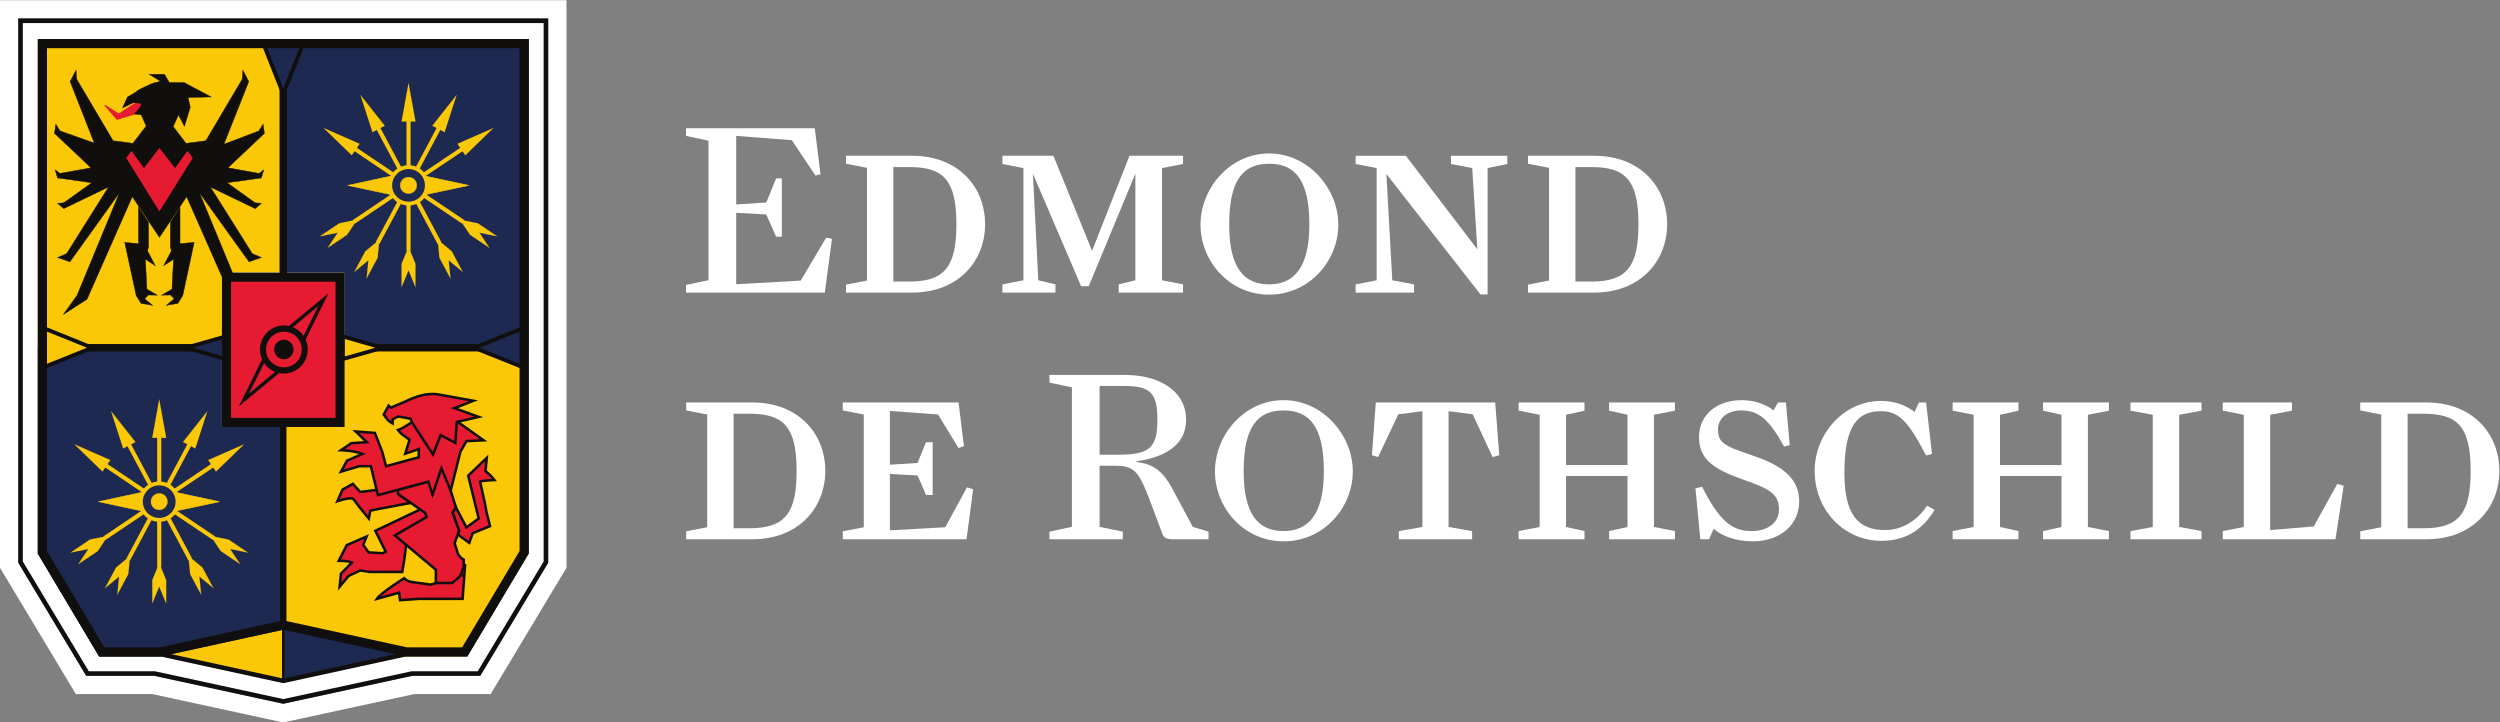 <?xml version="1.0" encoding="UTF-8" standalone="no"?>
<svg
   xmlns:dc="http://purl.org/dc/elements/1.1/"
   xmlns:cc="http://creativecommons.org/ns#"
   xmlns:rdf="http://www.w3.org/1999/02/22-rdf-syntax-ns#"
   xmlns:svg="http://www.w3.org/2000/svg"
   xmlns="http://www.w3.org/2000/svg"
   viewBox="0 0 465.32 134.467"
   height="134.467"
   width="465.32"
   xml:space="preserve"
   id="svg2"
   version="1.1"><rect x="0" y="0" width="465.32" height="134.467" fill="#808080" stroke="none"/><defs
     id="defs6" /><g
     transform="matrix(1.333,0,0,-1.333,0,134.467)"
     id="g10"><g
       transform="scale(0.1)"
       id="g12"><path
         id="path14"
         style="fill:#ffffff;fill-opacity:1;fill-rule:nonzero;stroke:none"
         d="m 1046.5,271.145 c 49.72,0 65.82,21.089 65.82,80.117 0,61.902 -18.25,79.785 -65.82,79.785 h -22.18 V 271.145 Z m -88.367,-4.282 29.347,5.696 v 157.402 l -29.347,5.715 v 11.094 h 92.297 c 65.1,0 101.94,-44.004 101.94,-95.508 0,-51.145 -36.84,-95.5 -101.94,-95.5 h -92.297 v 11.101" /><path
         id="path16"
         style="fill:#ffffff;fill-opacity:1;fill-rule:nonzero;stroke:none"
         d="m 1176.76,266.855 29.34,5.704 v 157.414 l -29.34,5.711 v 11.101 h 161.68 l 7.51,-60.816 -7.51,-2.871 -28.62,46.875 -67.23,5 v -75.118 l 38.62,2.5 11.8,28.973 h 9.3 v -73.699 h -9.3 l -11.8,27.195 -38.62,2.149 v -78.7 l 77.25,4.286 30.41,55.8 8.58,-2.851 -9.3,-69.746 h -172.77 v 11.093" /><path
         id="path18"
         style="fill:#ffffff;fill-opacity:1;fill-rule:nonzero;stroke:none"
         d="m 1535.4,373.828 h 25.01 c 44.36,0 55.71,8.985 55.71,48.672 0,40.371 -11.66,47.371 -49.04,47.371 h -31.68 z m 87.38,-109.734 c -31.68,84.051 -31.35,94.375 -67.03,94.375 h -20.35 v -85.371 l 32.36,-6.672 v -10.672 h -102.4 v 10.672 l 31.36,6.672 v 194.773 l -31.36,6.672 v 10.672 h 105.73 c 46.34,0 85.04,-21.348 85.04,-62.715 0,-35.684 -30.36,-52.344 -69.72,-58.008 v -0.672 c 22.68,-3 36.37,-10.668 51.38,-39.035 l 27.67,-51.687 22.01,-6.672 v -10.672 h -48.67 c -10.02,0 -13.69,2 -16.02,8.34" /><path
         id="path20"
         style="fill:#ffffff;fill-opacity:1;fill-rule:nonzero;stroke:none"
         d="m 1848.51,350.559 c 0,61.863 -19.68,85.125 -56.15,85.125 -36.85,0 -55.83,-23.262 -55.83,-85.125 0,-60.09 20.4,-83.352 55.83,-83.352 34.33,0 56.15,23.262 56.15,83.352 m -152.04,0 c 0,50.437 40.43,99.461 95.89,99.461 54.71,0 96.57,-49.024 96.57,-99.461 0,-50.442 -40.42,-97.649 -96.57,-97.649 -56.18,0 -95.89,47.207 -95.89,97.649" /><path
         id="path22"
         style="fill:#ffffff;fill-opacity:1;fill-rule:nonzero;stroke:none"
         d="m 1953.23,267.207 32.9,5.715 v 161.695 l -33.63,-4.297 -28.26,-59.754 -8.57,2.539 5.36,73.665 h 166.7 l 5.73,-73.665 -9.32,-2.539 -27.89,59.754 -33.63,4.297 V 272.922 l 32.91,-5.715 v -11.445 h -102.3 v 11.445" /><path
         id="path24"
         style="fill:#ffffff;fill-opacity:1;fill-rule:nonzero;stroke:none"
         d="m 2120.49,267.207 29.35,5.715 v 156.687 l -29.35,5.735 v 11.426 h 91.94 v -11.426 l -25.76,-5.735 v -70.125 h 85.85 v 70.125 l -25.74,5.735 v 11.426 h 91.93 v -11.426 l -29.32,-5.735 V 272.922 l 29.32,-5.715 v -11.445 h -91.93 v 11.445 l 25.74,5.715 v 71.187 h -85.85 v -71.187 l 25.76,-5.715 v -11.445 h -91.94 v 11.445" /><path
         id="path26"
         style="fill:#ffffff;fill-opacity:1;fill-rule:nonzero;stroke:none"
         d="m 2392.78,270.422 -6.44,-14.66 h -12.17 l -6.79,71.203 9.31,2.144 c 23.24,-46.16 40.77,-61.902 69.02,-61.902 22.9,0 38.28,12.168 38.28,29.695 0,20.032 -9.3,28.254 -49.01,41.86 -44.36,15.379 -62.58,29.676 -62.58,60.086 0,28.972 22.87,51.172 59.75,51.172 18.95,0 35.02,-6.817 44.32,-14.336 l 6.1,11.086 h 11.08 l 5.37,-59.375 -7.87,-2.153 c -21.11,38.305 -35.78,50.442 -59.75,50.442 -20.36,0 -32.53,-11.797 -32.53,-26.106 0,-17.879 6.06,-22.898 47.21,-36.473 36.49,-12.187 66.17,-29.003 66.17,-64.062 0,-32.168 -25.4,-56.133 -64.74,-56.133 -25.4,0 -44.35,8.211 -54.73,17.512" /><path
         id="path28"
         style="fill:#ffffff;fill-opacity:1;fill-rule:nonzero;stroke:none"
         d="m 2533.83,351.27 c 0,51.503 40.42,97.636 92.3,97.636 23.24,0 37.55,-8.215 47.2,-15.359 l 6.1,13.211 h 10 l 8.23,-71.863 -8.23,-2.153 c -25.05,47.922 -37.91,61.875 -63.3,61.875 -32.56,0 -50.79,-20.73 -50.79,-86.219 0,-58.671 19.31,-79.765 56.85,-79.765 26.12,0 46.15,15.383 58.69,33.996 l 10.38,-5.734 c -15.4,-26.114 -38.63,-43.274 -74.05,-43.274 -53.31,0 -93.38,43.645 -93.38,97.649" /><path
         id="path30"
         style="fill:#ffffff;fill-opacity:1;fill-rule:nonzero;stroke:none"
         d="m 2726.48,267.207 29.32,5.715 v 156.687 l -29.32,5.735 v 11.426 h 91.92 v -11.426 l -25.76,-5.735 v -70.125 h 85.85 v 70.125 l -25.76,5.735 v 11.426 h 91.95 v -11.426 l -29.34,-5.735 V 272.922 l 29.34,-5.715 v -11.445 h -91.95 v 11.445 l 25.76,5.715 v 71.187 h -85.85 v -71.187 l 25.76,-5.715 v -11.445 h -91.92 v 11.445" /><path
         id="path32"
         style="fill:#ffffff;fill-opacity:1;fill-rule:nonzero;stroke:none"
         d="m 2974.83,267.207 31.1,5.715 v 156.687 l -31.1,5.735 v 11.426 h 99.09 v -11.426 l -31.12,-5.735 V 272.922 l 31.12,-5.715 v -11.445 h -99.09 v 11.445" /><path
         id="path34"
         style="fill:#ffffff;fill-opacity:1;fill-rule:nonzero;stroke:none"
         d="m 3103.66,267.207 29.32,5.715 v 156.687 l -29.32,5.735 v 11.426 h 96.58 v -11.426 l -30.41,-5.735 V 268.645 l 60.82,5.015 32.91,59.367 8.92,-2.519 -11.44,-74.746 h -157.38 v 11.445" /><path
         id="path36"
         style="fill:#ffffff;fill-opacity:1;fill-rule:nonzero;stroke:none"
         d="m 3383.97,271.145 c 49.71,0 65.83,21.089 65.83,80.117 0,61.902 -18.24,79.785 -65.83,79.785 h -22.19 V 271.145 Z m -88.35,-4.282 29.34,5.696 v 157.402 l -29.34,5.715 v 11.094 h 92.29 c 65.09,0 101.95,-44.004 101.95,-95.508 0,-51.145 -36.86,-95.5 -101.95,-95.5 h -92.29 v 11.101" /><path
         id="path38"
         style="fill:#ffffff;fill-opacity:1;fill-rule:nonzero;stroke:none"
         d="m 957.906,610.902 31.352,6.657 V 812.328 L 957.906,819 v 10.68 h 179.764 l 8.01,-64.391 -7.02,-1.633 -33,49.352 -77.71,5.992 v -95.715 l 42.02,2.66 13.68,33.684 h 7.99 v -81.363 h -7.99 l -13.68,31.004 -42.02,2.328 v -99.719 l 90.04,5.035 35.7,60.027 7.99,-1.687 -9.99,-75.024 H 957.906 v 10.672" /><path
         id="path40"
         style="fill:#ffffff;fill-opacity:1;fill-rule:nonzero;stroke:none"
         d="m 1269.61,615.602 c 49.72,0 65.82,21.113 65.82,80.113 0,61.922 -18.23,79.781 -65.82,79.781 h -22.18 V 615.602 Z m -88.37,-4.286 29.35,5.715 v 157.403 l -29.35,5.695 v 11.137 h 92.3 c 65.13,0 101.95,-44.032 101.95,-95.551 0,-51.141 -36.82,-95.496 -101.95,-95.496 h -92.3 v 11.097" /><path
         id="path42"
         style="fill:#ffffff;fill-opacity:1;fill-rule:nonzero;stroke:none"
         d="m 1399.7,611.664 29.32,5.734 v 156.665 l -29.32,5.734 v 11.465 h 71.18 l 54,-132.727 52.24,132.727 h 74.77 v -11.465 l -29.34,-5.734 V 617.398 l 29.34,-5.734 v -11.43 h -89.8 v 11.43 l 23.25,5.734 v 148.797 l -65.11,-157.031 h -10.71 l -67.27,157.031 7.53,-148.797 23.96,-5.734 v -11.43 h -74.04 v 11.43" /><path
         id="path44"
         style="fill:#ffffff;fill-opacity:1;fill-rule:nonzero;stroke:none"
         d="m 1828.28,695.023 c 0,61.887 -19.65,85.114 -56.15,85.114 -36.84,0 -55.8,-23.227 -55.8,-85.114 0,-60.105 20.38,-83.347 55.8,-83.347 34.33,0 56.15,23.242 56.15,83.347 m -151.99,0 c 0,50.442 40.4,99.446 95.84,99.446 54.72,0 96.58,-49.004 96.58,-99.446 0,-50.437 -40.43,-97.664 -96.58,-97.664 -56.17,0 -95.84,47.227 -95.84,97.664" /><path
         id="path46"
         style="fill:#ffffff;fill-opacity:1;fill-rule:nonzero;stroke:none"
         d="m 1935.83,765.84 8.24,-148.453 30.39,-5.731 v -11.429 h -81.56 v 11.429 l 29.35,5.731 V 774.07 l -29.35,5.735 v 11.445 h 70.12 l 99.82,-130.57 -7.17,113.39 -29.67,5.735 v 11.445 h 78.66 v -11.445 l -27.53,-5.735 V 597.727 h -10 l -131.3,168.113" /><path
         id="path48"
         style="fill:#ffffff;fill-opacity:1;fill-rule:nonzero;stroke:none"
         d="m 2221.96,615.602 c 49.69,0 65.81,21.113 65.81,80.113 0,61.922 -18.25,79.781 -65.81,79.781 h -22.18 V 615.602 Z m -88.37,-4.286 29.34,5.715 v 157.403 l -29.34,5.695 v 11.137 h 92.29 c 65.11,0 101.96,-44.032 101.96,-95.551 0,-51.141 -36.85,-95.496 -101.96,-95.496 h -92.29 v 11.097" /><path
         id="path50"
         style="fill:#ffffff;fill-opacity:1;fill-rule:nonzero;stroke:none"
         d="M 790.984,1008.47 H 0 V 215.918 L 3.656,209.855 98.488,51.965 105.93,39.602 h 14.445 92.387 L 390.121,1.172 395.52,0 400.906,1.172 578.301,39.602 h 92.328 14.441 l 7.45,12.363 94.808,157.906 3.656,6.047 v 7.102 759.929 z M 765.461,982.949 V 223.02 L 670.629,65.117 H 575.578 L 395.52,26.113 215.5,65.117 H 120.375 L 25.527,223.02 V 982.949 H 765.461" /><path
         id="path52"
         style="fill:#ffffff;fill-opacity:1;fill-rule:nonzero;stroke:none"
         d="M 216.172,68.223 122.164,68.293 28.711,223.898 V 979.766 H 762.293 V 223.898 L 668.82,68.293 H 575.586 L 395.512,29.375 216.172,68.223" /><path
         id="path54"
         style="fill:#100f0d;fill-opacity:1;fill-rule:nonzero;stroke:none"
         d="M 765.469,982.953 H 25.512 V 223.008 L 120.359,65.109 h 95.149 l 180,-38.996 180.058,38.996 h 95.071 l 94.832,157.899 z m -6.379,-6.375 V 224.766 L 667.016,71.484 h -92.114 l -0.679,-0.125 -178.715,-38.723 -178.66,38.723 -0.664,0.125 h -0.676 -91.524 L 31.887,224.766 V 976.578 H 759.09" /><path
         id="path56"
         style="fill:#fbc807;fill-opacity:1;fill-rule:nonzero;stroke:none"
         d="m 395.188,412.551 h 85.699 v 110.652 h 257.07 V 235.84 L 652.234,92.109 H 566.645 L 395.188,129.504 v 283.047" /><path
         id="path58"
         style="fill:#fbc807;fill-opacity:1;fill-rule:nonzero;stroke:none"
         d="m 394.73,954.25 0.786,-326.141 H 309.91 V 523.207 H 52.824 V 954.25 H 394.73" /><path
         id="path60"
         style="fill:#e61b32;fill-opacity:1;fill-rule:nonzero;stroke:none"
         d="m 196.836,869.758 -30.996,-20.438 -19.52,12.481 17.145,-19.571 41.695,12.75 5.094,7.993 -13.418,6.785" /><path
         id="path62"
         style="fill:none;stroke:#e61b32;stroke-width:1.5;stroke-linecap:butt;stroke-linejoin:miter;stroke-miterlimit:5;stroke-dasharray:none;stroke-opacity:1"
         d="m 196.836,869.758 -30.996,-20.438 -19.52,12.481 17.145,-19.571 41.695,12.75 5.094,7.993 z" /><path
         id="path64"
         style="fill:#100f0d;fill-opacity:1;fill-rule:nonzero;stroke:none"
         d="m 259.738,808.586 -17.879,23.465 12.18,27.008 -12.18,13.211 -36.675,-15.747 -8.598,-6.687 7.492,-17.106 -18.539,-24.144 -27.637,3.656 -50.898,86.082 -0.844,12.461 -8.211,-15.879 33.774,-85.957 -47.852,16.996 -5.934,9.43 -1.82,-12.809 50.918,-48.125 -43.383,-7.843 -6.633,5.054 3.293,-11.359 47.843,-6.742 -39.246,-28.039 -8.598,-0.664 8.598,-7.422 62.602,30.191 -58.524,-93.09 -12.676,-5.328 17.289,-6.008 69.16,96.321 -59.188,-143.25 -19.234,-26.735 33.168,21.446 63.226,143.211 37.852,-56.907 38,56.907 63.191,-143.211 33.239,-21.446 -19.274,26.735 -59.172,143.25 69.149,-96.321 17.273,6.008 -12.66,5.328 -58.559,93.09 62.618,-30.191 8.601,7.422 -8.601,0.664 -39.321,28.039 47.922,6.742 3.324,11.359 -6.632,-5.054 -43.418,7.843 50.918,48.125 -1.789,12.809 -5.965,-9.43 -48.805,-18.59 34.746,87.551 -8.23,15.879 -0.832,-12.461 -50.879,-86.082 -27.692,-3.656" /><path
         id="path66"
         style="fill:none;stroke:#100f0d;stroke-width:0.55;stroke-linecap:butt;stroke-linejoin:miter;stroke-miterlimit:5;stroke-dasharray:none;stroke-opacity:1"
         d="m 259.738,808.586 -17.879,23.465 12.18,27.008 -12.18,13.211 -36.675,-15.747 -8.598,-6.687 7.492,-17.106 -18.539,-24.144 -27.637,3.656 -50.898,86.082 -0.844,12.461 -8.211,-15.879 33.774,-85.957 -47.852,16.996 -5.934,9.43 -1.82,-12.809 50.918,-48.125 -43.383,-7.843 -6.633,5.054 3.293,-11.359 47.843,-6.742 -39.246,-28.039 -8.598,-0.664 8.598,-7.422 62.602,30.191 -58.524,-93.09 -12.676,-5.328 17.289,-6.008 69.16,96.321 -59.188,-143.25 -19.234,-26.735 33.168,21.446 63.226,143.211 37.852,-56.907 38,56.907 63.191,-143.211 33.239,-21.446 -19.274,26.735 -59.172,143.25 69.149,-96.321 17.273,6.008 -12.66,5.328 -58.559,93.09 62.618,-30.191 8.601,7.422 -8.601,0.664 -39.321,28.039 47.922,6.742 3.324,11.359 -6.632,-5.054 -43.418,7.843 50.918,48.125 -1.789,12.809 -5.965,-9.43 -48.805,-18.59 34.746,87.551 -8.23,15.879 -0.832,-12.461 -50.879,-86.082 z" /><path
         id="path68"
         style="fill:#e61b32;fill-opacity:1;fill-rule:nonzero;stroke:none"
         d="m 222.586,802.184 -21.555,-28.082 -17.433,23.925 -7.356,-9.886 46.344,-74.528 46.508,74.528 -7.348,9.886 -17.461,-23.925 -21.699,28.082" /><path
         id="path70"
         style="fill:#100f0d;fill-opacity:1;fill-rule:nonzero;stroke:none"
         d="m 294.836,873.418 -37.688,20.051 -20.835,0.105 -6.672,11.465 H 208.27 l 15.914,-9.789 -9.723,-2.336 c -2.348,-0.769 -18.004,-7.754 -23.242,-11.23 0,0 20.414,-7.532 -3.617,-32.004 l 15.82,-2.078 7.016,-18.34 9.136,17.051 8.817,-25.375 13.488,41.343 15.641,-29.933 8.152,26.699 -3.086,13.601 32.25,0.77" /><path
         id="path72"
         style="fill:none;stroke:#100f0d;stroke-width:0.55;stroke-linecap:butt;stroke-linejoin:miter;stroke-miterlimit:5;stroke-dasharray:none;stroke-opacity:1"
         d="m 294.836,873.418 -37.688,20.051 -20.835,0.105 -6.672,11.465 H 208.27 l 15.914,-9.789 -9.723,-2.336 c -2.348,-0.769 -18.004,-7.754 -23.242,-11.23 0,0 20.414,-7.532 -3.617,-32.004 l 15.82,-2.078 7.016,-18.34 9.136,17.051 8.817,-25.375 13.488,41.343 15.641,-29.933 8.152,26.699 -3.086,13.601 z" /><path
         id="path74"
         style="fill:#1d2950;fill-opacity:1;fill-rule:nonzero;stroke:none"
         d="M 395.188,57.781 566.645,95.156 395.188,132.473 Z" /><path
         id="path76"
         style="fill:#fbc807;fill-opacity:1;fill-rule:nonzero;stroke:none"
         d="M 395.516,57.754 224.148,95.168 395.516,132.41 Z" /><path
         id="path78"
         style="fill:#1d2950;fill-opacity:1;fill-rule:nonzero;stroke:none"
         d="m 396.063,954.25 -0.864,-326.141 h 85.684 V 523.207 H 737.961 V 954.25 H 396.063" /><path
         id="path80"
         style="fill:#1d2950;fill-opacity:1;fill-rule:nonzero;stroke:none"
         d="m 395.516,412.551 h -85.61 V 523.203 H 52.84 V 235.84 L 138.504,92.109 h 85.644 l 171.368,37.395 v 283.047" /><path
         id="path82"
         style="fill:#100f0d;fill-opacity:1;fill-rule:nonzero;stroke:none"
         d="M 738.211,954.25 H 52.824 V 235.828 L 138.508,92.117 h 85.644 L 395.516,54.816 566.898,92.117 h 85.59 l 85.723,143.711 z m -6.356,-6.359 V 237.59 L 648.891,98.477 h -82.672 l -0.68,-0.148 -170.023,-37.008 -170.004,37.008 -0.66,0.148 h -0.7 -82.043 L 59.184,237.59 V 947.891 H 731.855" /><path
         id="path84"
         style="fill:none;stroke:#100f0d;stroke-width:3.46;stroke-linecap:butt;stroke-linejoin:miter;stroke-miterlimit:4;stroke-dasharray:none;stroke-opacity:1"
         d="M 395.516,146.73 V 57.703" /><path
         id="path86"
         style="fill:none;stroke:#100f0d;stroke-width:8.98;stroke-linecap:butt;stroke-linejoin:miter;stroke-miterlimit:4;stroke-dasharray:none;stroke-opacity:1"
         d="M 395.516,135.227 V 414.004" /><path
         id="path88"
         style="fill:none;stroke:#100f0d;stroke-width:10.38;stroke-linecap:butt;stroke-linejoin:miter;stroke-miterlimit:4;stroke-dasharray:none;stroke-opacity:1"
         d="M 395.516,623.801 V 945.656" /><path
         id="path90"
         style="fill:none;stroke:#100f0d;stroke-width:10.38;stroke-linecap:butt;stroke-linejoin:miter;stroke-miterlimit:4;stroke-dasharray:none;stroke-opacity:1"
         d="M 726.801,523.207 H 481.219" /><path
         id="path92"
         style="fill:none;stroke:#100f0d;stroke-width:10.38;stroke-linecap:butt;stroke-linejoin:miter;stroke-miterlimit:4;stroke-dasharray:none;stroke-opacity:1"
         d="M 309.895,523.207 H 64.242" /><path
         id="path94"
         style="fill:#fbc807;fill-opacity:1;fill-rule:nonzero;stroke:none"
         d="M 61.496,550.332 128.715,523.207 61.496,496.184 Z" /><path
         id="path96"
         style="fill:#100f0d;fill-opacity:1;fill-rule:nonzero;stroke:none"
         d="m 58.754,554.41 v -62.293 l 7.547,3.031 57.09,22.954 12.664,5.086 -12.664,5.109 -57.071,23.062 z m 5.492,-8.16 57.09,-23.043 -57.09,-22.953 z" /><path
         id="path98"
         style="fill:#1d2950;fill-opacity:1;fill-rule:nonzero;stroke:none"
         d="m 662.27,523.203 67.289,27.117 v -54.129 z" /><path
         id="path100"
         style="fill:#100f0d;fill-opacity:1;fill-rule:nonzero;stroke:none"
         d="m 732.305,554.402 -7.555,-3.05 -57.164,-23.055 -12.68,-5.094 12.696,-5.105 57.148,-22.93 7.555,-3.059 v 8.145 22.949 23.043 z m -5.5,-8.156 v -45.992 l -57.164,22.949 z" /><path
         id="path102"
         style="fill:#fbc807;fill-opacity:1;fill-rule:nonzero;stroke:none"
         d="m 478.461,539.086 55.656,-15.879 -55.656,-15.801 z" /><path
         id="path104"
         style="fill:#100f0d;fill-opacity:1;fill-rule:nonzero;stroke:none"
         d="m 475.715,542.73 v -38.957 l 7.004,1.989 42.847,12.164 18.614,5.254 -18.594,5.312 -42.852,12.235 z m 5.496,-7.296 42.863,-12.215 -42.863,-12.184 z" /><path
         id="path106"
         style="fill:#1d2950;fill-opacity:1;fill-rule:nonzero;stroke:none"
         d="m 259.805,523.203 55.691,15.875 v -31.68 z" /><path
         id="path108"
         style="fill:#100f0d;fill-opacity:1;fill-rule:nonzero;stroke:none"
         d="m 318.238,542.73 -7,-2.003 -42.886,-12.235 -18.614,-5.312 18.614,-5.254 42.886,-12.164 7,-1.989 v 7.282 12.164 12.234 z m -5.492,-7.277 v -24.398 l -42.891,12.164 z" /><path
         id="path110"
         style="fill:#1d2950;fill-opacity:1;fill-rule:nonzero;stroke:none"
         d="m 368.641,945.566 h 53.82 l -26.953,-67.714 z" /><path
         id="path112"
         style="fill:#100f0d;fill-opacity:1;fill-rule:nonzero;stroke:none"
         d="m 426.508,948.316 h -61.926 l 2.992,-7.535 22.824,-57.515 5.114,-12.84 5.105,12.84 22.899,57.515 z m -8.121,-5.492 -22.875,-57.515 -22.824,57.515 z" /><path
         id="path114"
         style="fill:#100f0d;fill-opacity:1;fill-rule:nonzero;stroke:none"
         d="M 738.211,954.25 H 52.824 V 235.828 L 138.508,92.117 h 85.644 L 395.516,129.492 566.898,92.117 h 85.59 L 738.211,235.828 Z M 725.457,941.5 V 239.355 L 645.254,104.863 h -76.977 l -170.043,37.102 -2.718,0.594 -2.735,-0.594 -170.004,-37.102 H 145.746 L 65.594,239.355 V 941.5 H 725.457" /><path
         id="path116"
         style="fill:#e61b32;fill-opacity:1;fill-rule:nonzero;stroke:none"
         d="M 316.258,621.746 H 474.852 V 418.906 H 316.258 v 202.84" /><path
         id="path118"
         style="fill:#100f0d;fill-opacity:1;fill-rule:nonzero;stroke:none"
         d="M 481.211,628.105 H 309.883 V 412.551 H 481.211 Z M 468.492,425.266 H 322.613 V 615.391 H 468.492 V 425.266" /><path
         id="path120"
         style="fill:#100f0d;fill-opacity:1;fill-rule:nonzero;stroke:none"
         d="m 347.227,458.75 22.097,44.262 c -0.105,0.093 -0.16,0.129 -0.293,0.273 -0.605,0.758 -1.25,1.582 -1.89,2.356 -0.114,0.05 -0.164,0.164 -0.239,0.332 -0.332,0.343 -0.531,0.699 -0.832,1.082 l -32.277,-65.27 56.023,46.211 c -1.582,0.649 -3.07,1.438 -4.613,2.246 L 347.227,458.75" /><path
         id="path122"
         style="fill:none;stroke:#100f0d;stroke-width:0.19;stroke-linecap:butt;stroke-linejoin:miter;stroke-miterlimit:4;stroke-dasharray:none;stroke-opacity:1"
         d="m 347.227,458.75 22.097,44.262 c -0.105,0.093 -0.16,0.129 -0.293,0.273 -0.605,0.758 -1.25,1.582 -1.89,2.356 -0.114,0.05 -0.164,0.164 -0.239,0.332 -0.332,0.343 -0.531,0.699 -0.832,1.082 l -32.277,-65.27 56.023,46.211 c -1.582,0.649 -3.07,1.438 -4.613,2.246 z" /><path
         id="path124"
         style="fill:#100f0d;fill-opacity:1;fill-rule:nonzero;stroke:none"
         d="m 444.859,581.914 -22.007,-44.266 c 0.015,-0.109 0.164,-0.168 0.179,-0.277 0.645,-0.789 1.364,-1.527 1.895,-2.351 0.125,-0.075 0.258,-0.219 0.293,-0.348 0.293,-0.332 0.496,-0.695 0.769,-1.102 l 32.36,65.301 -56.004,-46.23 c 1.488,-0.664 3.086,-1.45 4.574,-2.258 l 37.941,31.531" /><path
         id="path126"
         style="fill:none;stroke:#100f0d;stroke-width:0.19;stroke-linecap:butt;stroke-linejoin:miter;stroke-miterlimit:4;stroke-dasharray:none;stroke-opacity:1"
         d="m 444.859,581.914 -22.007,-44.266 c 0.015,-0.109 0.164,-0.168 0.179,-0.277 0.645,-0.789 1.364,-1.527 1.895,-2.351 0.125,-0.075 0.258,-0.219 0.293,-0.348 0.293,-0.332 0.496,-0.695 0.769,-1.102 l 32.36,65.301 -56.004,-46.23 c 1.488,-0.664 3.086,-1.45 4.574,-2.258 z" /><path
         id="path128"
         style="fill:#100f0d;fill-opacity:1;fill-rule:nonzero;stroke:none"
         d="m 396.379,554.324 c -9.832,0 -19.57,-4.34 -26.145,-12.66 -11.472,-14.496 -9.078,-35.648 5.325,-47.191 6.121,-4.922 13.453,-7.305 20.761,-7.305 9.797,0 19.52,4.316 26.075,12.617 11.503,14.485 9.191,35.649 -5.215,47.207 -6.137,4.942 -13.504,7.332 -20.801,7.332 m 0,-4.058 c 6.707,0 13.008,-2.223 18.25,-6.434 12.641,-10.141 14.695,-28.773 4.566,-41.527 -5.562,-7.039 -13.906,-11.082 -22.875,-11.082 -6.683,0 -12.988,2.246 -18.226,6.433 -12.641,10.141 -14.735,28.742 -4.684,41.489 5.586,7.054 13.965,11.121 22.969,11.121" /><path
         id="path130"
         style="fill:#100f0d;fill-opacity:1;fill-rule:nonzero;stroke:none"
         d="m 396.359,551.039 c -16.629,0 -30.375,-13.633 -30.375,-30.48 0,-16.414 13.746,-30.137 30.375,-30.137 16.957,0 30.352,13.723 30.352,30.137 0,16.847 -13.395,30.48 -30.352,30.48 m 0,-5.437 c 13.981,0 24.934,-10.989 24.934,-25.043 0,-13.621 -11.191,-24.719 -24.934,-24.719 -13.523,0 -24.933,11.324 -24.933,24.719 0,13.816 11.187,25.043 24.933,25.043" /><path
         id="path132"
         style="fill:#100f0d;fill-opacity:1;fill-rule:nonzero;stroke:none"
         d="m 409.891,520.742 c 0,-7.535 -6.067,-13.617 -13.543,-13.617 -7.516,0 -13.543,6.082 -13.543,13.617 0,7.531 6.027,13.633 13.543,13.633 7.476,0 13.543,-6.102 13.543,-13.633" /><path
         id="path134"
         style="fill:#100f0d;fill-opacity:1;fill-rule:nonzero;stroke:none"
         d="m 193.371,668.477 v 51.304 l 13.984,-21.351 v -34.235 l -1.394,-5.715 10.859,-20.746 -13.84,9.153 2.149,-41.864 14.43,-8.359 -12.481,0.188 -5.066,-5.243 11.023,-9.222 -16.207,2.847 -6.726,10.993 -15.989,74.16 19.258,-1.91" /><path
         id="path136"
         style="fill:none;stroke:#100f0d;stroke-width:0.55;stroke-linecap:butt;stroke-linejoin:miter;stroke-miterlimit:5;stroke-dasharray:none;stroke-opacity:1"
         d="m 193.371,668.477 v 51.304 l 13.984,-21.351 v -34.235 l -1.394,-5.715 10.859,-20.746 -13.84,9.153 2.149,-41.864 14.43,-8.359 -12.481,0.188 -5.066,-5.243 11.023,-9.222 -16.207,2.847 -6.726,10.993 -15.989,74.16 z" /><path
         id="path138"
         style="fill:#100f0d;fill-opacity:1;fill-rule:nonzero;stroke:none"
         d="m 251.355,668.477 v 51.304 L 237.941,698.43 v -34.235 l 1.379,-5.715 -10.84,-20.746 13.817,9.153 -2.152,-41.864 -14.383,-8.359 12.437,0.188 5.09,-5.243 -11.047,-9.222 16.207,2.847 6.766,10.993 15.945,74.16 -19.805,-1.91" /><path
         id="path140"
         style="fill:none;stroke:#100f0d;stroke-width:0.55;stroke-linecap:butt;stroke-linejoin:miter;stroke-miterlimit:5;stroke-dasharray:none;stroke-opacity:1"
         d="m 251.355,668.477 v 51.304 L 237.941,698.43 v -34.235 l 1.379,-5.715 -10.84,-20.746 13.817,9.153 -2.152,-41.864 -14.383,-8.359 12.437,0.188 5.09,-5.243 -11.047,-9.222 16.207,2.847 6.766,10.993 15.945,74.16 z" /><path
         id="path142"
         style="fill:#100f0d;fill-opacity:1;fill-rule:nonzero;stroke:none"
         d="m 196.836,883.984 -18.559,-11.078 -6.25,-13.859 14.481,7.023 25.601,-3.086 -15.273,21" /><path
         id="path144"
         style="fill:none;stroke:#100f0d;stroke-width:1.5;stroke-linecap:butt;stroke-linejoin:miter;stroke-miterlimit:5;stroke-dasharray:none;stroke-opacity:1"
         d="m 196.836,883.984 -18.559,-11.078 -6.25,-13.859 14.481,7.023 25.601,-3.086 z" /><path
         id="path146"
         style="fill:#e61b32;fill-opacity:1;fill-rule:nonzero;stroke:none"
         d="m 474.25,189.59 1.875,18.137 15.195,15.527 c -6.175,2.832 -18.285,2.41 -18.285,2.41 l 11.137,21.934 27.711,12.043 -4.723,-11.692 7.516,-10.469 19.586,-1.21 4.355,2.128 -14.551,29.18 70.614,33.645 1.047,0.347 8.855,-10.308 -50.348,-30.141 13.141,-10.926 -2.887,-22.898 -2.793,-17.18 -45.789,0.059 -12.972,2.043 -16.188,-7.649 -12.496,-14.98" /><path
         id="path148"
         style="fill:none;stroke:#100f0d;stroke-width:3.56;stroke-linecap:butt;stroke-linejoin:miter;stroke-miterlimit:8;stroke-dasharray:none;stroke-opacity:1"
         d="m 474.25,189.59 1.875,18.137 15.195,15.527 c -6.175,2.832 -18.285,2.41 -18.285,2.41 l 11.137,21.934 27.711,12.043 -4.723,-11.692 7.516,-10.469 19.586,-1.21 4.355,2.128 -14.551,29.18 70.614,33.645 1.047,0.347 8.855,-10.308 -50.348,-30.141 13.141,-10.926 -2.887,-22.898 -2.793,-17.18 -45.789,0.059 -12.972,2.043 -16.188,-7.649 z" /><path
         id="path150"
         style="fill:#e61b32;fill-opacity:1;fill-rule:nonzero;stroke:none"
         d="m 557.266,181.191 1.355,-10.488 25.727,1.836 h 61.613 l 3.398,47.246 -9.539,3.469 3.657,-13.43 -5.278,7.129 -2.785,-13.301 -3.476,6.485 -1.192,-8.711 -29.566,-8.985 -28.594,4.024 c 0,0 -5.934,1.855 -8.086,4.961 0,0 -32.359,-20.215 -38.289,-28.887 l 31.055,8.652" /><path
         id="path152"
         style="fill:none;stroke:#100f0d;stroke-width:3.56;stroke-linecap:butt;stroke-linejoin:miter;stroke-miterlimit:8;stroke-dasharray:none;stroke-opacity:1"
         d="m 557.266,181.191 1.355,-10.488 25.727,1.836 h 61.613 l 3.398,47.246 -9.539,3.469 3.657,-13.43 -5.278,7.129 -2.785,-13.301 -3.476,6.485 -1.192,-8.711 -29.566,-8.985 -28.594,4.024 c 0,0 -5.934,1.855 -8.086,4.961 0,0 -32.359,-20.215 -38.289,-28.887 z" /><path
         id="path154"
         style="fill:#ffffff;fill-opacity:1;fill-rule:nonzero;stroke:none"
         d="m 580.559,331.504 17.511,4.785 -17.586,-4.504 z" /><path
         id="path156"
         style="fill:none;stroke:#100f0d;stroke-width:3.56;stroke-linecap:butt;stroke-linejoin:miter;stroke-miterlimit:5;stroke-dasharray:none;stroke-opacity:1"
         d="m 580.559,331.504 17.511,4.785 -17.586,-4.504 z" /><path
         id="path158"
         style="fill:#e61b32;fill-opacity:1;fill-rule:nonzero;stroke:none"
         d="m 677.039,306.152 -6.723,30.137 c 3.747,1.543 20.082,2.227 20.082,2.227 -4.648,6.172 -12.496,12.57 -12.496,12.57 l 1.786,18.316 -25.911,-24.812 14.645,-59.844 -17.145,-12.402 -14.683,27.949 -4.649,-7.148 9.043,-25.575 -1.875,-5.273 16.168,-11.445 4.668,13.386 24.293,9.895 -5.015,19.91 -2.188,12.109" /><path
         id="path160"
         style="fill:none;stroke:#100f0d;stroke-width:3.56;stroke-linecap:butt;stroke-linejoin:miter;stroke-miterlimit:8;stroke-dasharray:none;stroke-opacity:1"
         d="m 677.039,306.152 -6.723,30.137 c 3.747,1.543 20.082,2.227 20.082,2.227 -4.648,6.172 -12.496,12.57 -12.496,12.57 l 1.786,18.316 -25.911,-24.812 14.645,-59.844 -17.145,-12.402 -14.683,27.949 -4.649,-7.148 9.043,-25.575 -1.875,-5.273 16.168,-11.445 4.668,13.386 24.293,9.895 -5.015,19.91 z" /><path
         id="path162"
         style="fill:#e61b32;fill-opacity:1;fill-rule:nonzero;stroke:none"
         d="m 471.078,308.918 c 0,0 17.031,5.898 22.012,3.398 l 10.453,-13.656 11.445,-13.926 2.094,10.961 14.391,2.965 42.082,7.942 -17.145,12.019 -1.617,5.949 25.758,6.934 -0.071,0.273 -46.289,-6.132 -31.218,-3.848 -10.27,11.269 -14.39,-7.878 -7.235,-16.27" /><path
         id="path164"
         style="fill:none;stroke:#100f0d;stroke-width:3.56;stroke-linecap:butt;stroke-linejoin:miter;stroke-miterlimit:8;stroke-dasharray:none;stroke-opacity:1"
         d="m 471.078,308.918 c 0,0 17.031,5.898 22.012,3.398 l 10.453,-13.656 11.445,-13.926 2.094,10.961 14.391,2.965 42.082,7.942 -17.145,12.019 -1.617,5.949 25.758,6.934 -0.071,0.273 -46.289,-6.132 -31.218,-3.848 -10.27,11.269 -14.39,-7.878 z" /><path
         id="path166"
         style="fill:#e61b32;fill-opacity:1;fill-rule:nonzero;stroke:none"
         d="m 634.777,250.215 4.336,12.09 1.856,5.273 -9.035,25.559 4.668,7.168 -9.305,29.804 0.48,6.168 -8.632,21.528 -9.911,-6.418 -2.312,-8.25 -3.512,-2.043 -5.324,-4.817 -17.531,-4.773 -25.762,-6.941 1.617,-5.958 17.145,-11.996 13.468,-9.375 6.395,-4.414 2.406,-5.925 -44.449,-25.762 13.121,-10.938 44.113,-36.953 v -18.554 h 22.739 l 11.203,9.55 4.961,13.067 v 9.98 l -3.711,2.403 -4.082,4.98 -4.942,15.547" /><path
         id="path168"
         style="fill:none;stroke:#100f0d;stroke-width:3.56;stroke-linecap:butt;stroke-linejoin:miter;stroke-miterlimit:8;stroke-dasharray:none;stroke-opacity:1"
         d="m 634.777,250.215 4.336,12.09 1.856,5.273 -9.035,25.559 4.668,7.168 -9.305,29.804 0.48,6.168 -8.632,21.528 -9.911,-6.418 -2.312,-8.25 -3.512,-2.043 -5.324,-4.817 -17.531,-4.773 -25.762,-6.941 1.617,-5.958 17.145,-11.996 13.468,-9.375 6.395,-4.414 2.406,-5.925 -44.449,-25.762 13.121,-10.938 44.113,-36.953 v -18.554 h 22.739 l 11.203,9.55 4.961,13.067 v 9.98 l -3.711,2.403 -4.082,4.98 z" /><path
         id="path170"
         style="fill:#e61b32;fill-opacity:1;fill-rule:nonzero;stroke:none"
         d="m 651.324,392.844 24,1.101 -41.359,29.414 -1.012,6.856 0.387,3.816 1.117,4.856 10.254,4.414 -3.731,2.109 -22.984,-6.816 13.027,-20.574 -42.89,-13.196 -13.121,14.492 c 0,0 -12.121,-8.984 -19.289,-10.886 0,0 2.808,-4.66 9.699,-8.977 l 6.398,-4.812 -5.972,-19.438 18.871,6.527 v -11.488 l -45.629,-12.437 -5.418,20.175 -10.195,26.266 -26.793,2.043 15.527,-14.93 -21.684,-1.437 -14.386,-9.793 c 0,0 18.156,-0.539 30.023,-5.129 l -21.684,-9.57 -8.339,-15.235 25.855,7.61 h 15.82 l 9.848,-40.461 70.41,18.933 5.883,-18.281 12.438,36.887 12.902,-31.184 13.539,54.281 8.488,14.864" /><path
         id="path172"
         style="fill:none;stroke:#100f0d;stroke-width:3.56;stroke-linecap:butt;stroke-linejoin:miter;stroke-miterlimit:8;stroke-dasharray:none;stroke-opacity:1"
         d="m 651.324,392.844 24,1.101 -41.359,29.414 -1.012,6.856 0.387,3.816 1.117,4.856 10.254,4.414 -3.731,2.109 -22.984,-6.816 13.027,-20.574 -42.89,-13.196 -13.121,14.492 c 0,0 -12.121,-8.984 -19.289,-10.886 0,0 2.808,-4.66 9.699,-8.977 l 6.398,-4.812 -5.972,-19.438 18.871,6.527 v -11.488 l -45.629,-12.437 -5.418,20.175 -10.195,26.266 -26.793,2.043 15.527,-14.93 -21.684,-1.437 -14.386,-9.793 c 0,0 18.156,-0.539 30.023,-5.129 l -21.684,-9.57 -8.339,-15.235 25.855,7.61 h 15.82 l 9.848,-40.461 70.41,18.933 5.883,-18.281 12.438,36.887 12.902,-31.184 13.539,54.281 z" /><path
         id="path174"
         style="fill:#e61b32;fill-opacity:1;fill-rule:nonzero;stroke:none"
         d="m 637.797,419.531 30.609,7.129 -33.957,12.238 26.535,10.282 -46.418,8.347 c -22.121,5 -46.027,-8.375 -48.234,-9.293 -2.223,-0.918 -20.543,-8.691 -20.543,-8.691 l -3.121,2.812 -6.875,-12.445 5.348,-7.144 c 1.269,-1.711 7.043,-5.356 7.043,-5.356 l 0.16,5.852 7.074,3.84 c 3.418,0 18.082,-3.11 18.082,-3.11 l 1.508,-4.668 29.566,-45.164 10.746,27.102 20.364,-10.93 2.113,29.199" /><path
         id="path176"
         style="fill:none;stroke:#100f0d;stroke-width:3.56;stroke-linecap:butt;stroke-linejoin:miter;stroke-miterlimit:7;stroke-dasharray:none;stroke-opacity:1"
         d="m 637.797,419.531 30.609,7.129 -33.957,12.238 26.535,10.282 -46.418,8.347 c -22.121,5 -46.027,-8.375 -48.234,-9.293 -2.223,-0.918 -20.543,-8.691 -20.543,-8.691 l -3.121,2.812 -6.875,-12.445 5.348,-7.144 c 1.269,-1.711 7.043,-5.356 7.043,-5.356 l 0.16,5.852 7.074,3.84 c 3.418,0 18.082,-3.11 18.082,-3.11 l 1.508,-4.668 29.566,-45.164 10.746,27.102 20.364,-10.93 z" /><path
         id="path178"
         style="fill:#fbc807;fill-opacity:1;fill-rule:nonzero;stroke:none"
         d="m 572.188,659.727 h -3.454 l -7.98,-19.293 V 607.91 l 9.687,23.469 9.664,-23.469 v 32.524 l -7.917,19.293" /><path
         id="path180"
         style="fill:none;stroke:#fbc807;stroke-width:0.15;stroke-linecap:butt;stroke-linejoin:miter;stroke-miterlimit:4;stroke-dasharray:none;stroke-opacity:1"
         d="m 572.188,659.727 h -3.454 l -7.98,-19.293 V 607.91 l 9.687,23.469 9.664,-23.469 v 32.524 z" /><path
         id="path182"
         style="fill:#fbc807;fill-opacity:1;fill-rule:nonzero;stroke:none"
         d="m 580.109,839.031 -9.664,53.696 -9.679,-53.696 z" /><path
         id="path184"
         style="fill:none;stroke:#fbc807;stroke-width:0.15;stroke-linecap:butt;stroke-linejoin:miter;stroke-miterlimit:4;stroke-dasharray:none;stroke-opacity:1"
         d="m 580.109,839.031 -9.664,53.696 -9.679,-53.696 z" /><path
         id="path186"
         style="fill:#fbc807;fill-opacity:1;fill-rule:nonzero;stroke:none"
         d="m 527.746,670.316 -1.562,0.868 -16.059,-13.309 -15.344,-28.719 19.66,16.172 -2.535,-25.265 15.364,28.683 1.988,20.727 -1.512,0.843" /><path
         id="path188"
         style="fill:none;stroke:#fbc807;stroke-width:0.15;stroke-linecap:butt;stroke-linejoin:miter;stroke-miterlimit:4;stroke-dasharray:none;stroke-opacity:1"
         d="m 527.746,670.316 -1.562,0.868 -16.059,-13.309 -15.344,-28.719 19.66,16.172 -2.535,-25.265 15.364,28.683 1.988,20.727 z" /><path
         id="path190"
         style="fill:#fbc807;fill-opacity:1;fill-rule:nonzero;stroke:none"
         d="m 620.801,824.156 16.722,51.875 -33.867,-42.832 z" /><path
         id="path192"
         style="fill:none;stroke:#fbc807;stroke-width:0.15;stroke-linecap:butt;stroke-linejoin:miter;stroke-miterlimit:4;stroke-dasharray:none;stroke-opacity:1"
         d="m 620.801,824.156 16.722,51.875 -33.867,-42.832 z" /><path
         id="path194"
         style="fill:#fbc807;fill-opacity:1;fill-rule:nonzero;stroke:none"
         d="m 495.105,699.625 -0.976,1.523 -20.504,-4.222 -27.031,-18.196 24.972,5.129 -14.113,-21.187 27.16,18.207 11.465,17.309 -0.973,1.437" /><path
         id="path196"
         style="fill:none;stroke:#fbc807;stroke-width:0.15;stroke-linecap:butt;stroke-linejoin:miter;stroke-miterlimit:4;stroke-dasharray:none;stroke-opacity:1"
         d="m 495.105,699.625 -0.976,1.523 -20.504,-4.222 -27.031,-18.196 24.972,5.129 -14.113,-21.187 27.16,18.207 11.465,17.309 z" /><path
         id="path198"
         style="fill:#fbc807;fill-opacity:1;fill-rule:nonzero;stroke:none"
         d="m 694.258,678.738 -27.016,18.196 -20.414,4.203 -1.012,-1.504 -1.023,-1.469 11.594,-17.273 27.031,-18.231 -14.059,21.188 24.899,-5.11" /><path
         id="path200"
         style="fill:none;stroke:#fbc807;stroke-width:0.15;stroke-linecap:butt;stroke-linejoin:miter;stroke-miterlimit:4;stroke-dasharray:none;stroke-opacity:1"
         d="m 694.258,678.738 -27.016,18.196 -20.414,4.203 -1.012,-1.504 -1.023,-1.469 11.594,-17.273 27.031,-18.231 -14.059,21.188 z" /><path
         id="path202"
         style="fill:#fbc807;fill-opacity:1;fill-rule:nonzero;stroke:none"
         d="m 502.082,807.934 -50.019,21.976 39.101,-37.922 z" /><path
         id="path204"
         style="fill:none;stroke:#fbc807;stroke-width:0.15;stroke-linecap:butt;stroke-linejoin:miter;stroke-miterlimit:4;stroke-dasharray:none;stroke-opacity:1"
         d="m 502.082,807.934 -50.019,21.976 39.101,-37.922 z" /><path
         id="path206"
         style="fill:#fbc807;fill-opacity:1;fill-rule:nonzero;stroke:none"
         d="m 646.094,629.156 -15.344,28.735 -16.059,13.304 -1.507,-0.882 -1.618,-0.844 2.075,-20.731 15.308,-28.679 -2.461,25.261 19.606,-16.164" /><path
         id="path208"
         style="fill:none;stroke:#fbc807;stroke-width:0.15;stroke-linecap:butt;stroke-linejoin:miter;stroke-miterlimit:4;stroke-dasharray:none;stroke-opacity:1"
         d="m 646.094,629.156 -15.344,28.735 -16.059,13.304 -1.507,-0.882 -1.618,-0.844 2.075,-20.731 15.308,-28.679 -2.461,25.261 z" /><path
         id="path210"
         style="fill:#fbc807;fill-opacity:1;fill-rule:nonzero;stroke:none"
         d="m 537.203,833.203 -33.844,42.832 16.715,-51.875 z" /><path
         id="path212"
         style="fill:none;stroke:#fbc807;stroke-width:0.15;stroke-linecap:butt;stroke-linejoin:miter;stroke-miterlimit:4;stroke-dasharray:none;stroke-opacity:1"
         d="m 537.203,833.203 -33.844,42.832 16.715,-51.875 z" /><path
         id="path214"
         style="fill:#fbc807;fill-opacity:1;fill-rule:nonzero;stroke:none"
         d="M 649.703,791.988 688.84,829.91 638.785,807.941 Z" /><path
         id="path216"
         style="fill:none;stroke:#fbc807;stroke-width:0.15;stroke-linecap:butt;stroke-linejoin:miter;stroke-miterlimit:4;stroke-dasharray:none;stroke-opacity:1"
         d="M 649.703,791.988 688.84,829.91 638.785,807.941 Z" /><path
         id="path218"
         style="fill:#fbc807;fill-opacity:1;fill-rule:nonzero;stroke:none"
         d="m 568.723,721.773 v -62.031 h 3.453 v 62.031 h -1.723 -1.73" /><path
         id="path220"
         style="fill:none;stroke:#fbc807;stroke-width:2.26;stroke-linecap:butt;stroke-linejoin:miter;stroke-miterlimit:4;stroke-dasharray:none;stroke-opacity:1"
         d="m 568.723,721.773 v -62.031 h 3.453 v 62.031 h -1.723 z" /><path
         id="path222"
         style="fill:#fbc807;fill-opacity:1;fill-rule:nonzero;stroke:none"
         d="m 572.188,778.109 v 70.618 h -3.454 v -70.618 h 1.707 1.747" /><path
         id="path224"
         style="fill:none;stroke:#fbc807;stroke-width:2.26;stroke-linecap:butt;stroke-linejoin:miter;stroke-miterlimit:4;stroke-dasharray:none;stroke-opacity:1"
         d="m 572.188,778.109 v 70.618 h -3.454 v -70.618 h 1.707 z" /><path
         id="path226"
         style="fill:#fbc807;fill-opacity:1;fill-rule:nonzero;stroke:none"
         d="m 618.359,836.316 -3.14,1.747 -33.242,-62.403 c 1.101,-0.461 2.078,-1.012 3.16,-1.672 l 33.222,62.328" /><path
         id="path228"
         style="fill:none;stroke:#fbc807;stroke-width:2.26;stroke-linecap:butt;stroke-linejoin:miter;stroke-miterlimit:4;stroke-dasharray:none;stroke-opacity:1"
         d="m 618.359,836.316 -3.14,1.747 -33.242,-62.403 c 1.101,-0.461 2.078,-1.012 3.16,-1.672 z" /><path
         id="path230"
         style="fill:#fbc807;fill-opacity:1;fill-rule:nonzero;stroke:none"
         d="m 526.18,671.191 3.066,-1.726 29.309,54.828 c -1.012,0.496 -2.059,1.082 -3.016,1.746 L 526.18,671.191" /><path
         id="path232"
         style="fill:none;stroke:#fbc807;stroke-width:2.26;stroke-linecap:butt;stroke-linejoin:miter;stroke-miterlimit:4;stroke-dasharray:none;stroke-opacity:1"
         d="m 526.18,671.191 3.066,-1.726 29.309,54.828 c -1.012,0.496 -2.059,1.082 -3.016,1.746 z" /><path
         id="path234"
         style="fill:#fbc807;fill-opacity:1;fill-rule:nonzero;stroke:none"
         d="m 494.133,701.137 1.949,-2.953 51.723,34.781 c -0.731,0.957 -1.356,1.93 -1.907,2.996 l -51.765,-34.824" /><path
         id="path236"
         style="fill:none;stroke:#fbc807;stroke-width:2.26;stroke-linecap:butt;stroke-linejoin:miter;stroke-miterlimit:4;stroke-dasharray:none;stroke-opacity:1"
         d="m 494.133,701.137 1.949,-2.953 51.723,34.781 c -0.731,0.957 -1.356,1.93 -1.907,2.996 z" /><path
         id="path238"
         style="fill:#fbc807;fill-opacity:1;fill-rule:nonzero;stroke:none"
         d="m 653.293,803.898 -1.984,2.922 -58.668,-39.414 c 0.785,-0.937 1.41,-1.914 2,-2.883 l 58.652,39.375" /><path
         id="path240"
         style="fill:none;stroke:#fbc807;stroke-width:2.26;stroke-linecap:butt;stroke-linejoin:miter;stroke-miterlimit:4;stroke-dasharray:none;stroke-opacity:1"
         d="m 653.293,803.898 -1.984,2.922 -58.668,-39.414 c 0.785,-0.937 1.41,-1.914 2,-2.883 z" /><path
         id="path242"
         style="fill:#fbc807;fill-opacity:1;fill-rule:nonzero;stroke:none"
         d="m 547.508,766.477 c 0.258,0.269 0.531,0.601 0.793,0.918 l -58.692,39.414 -1.929,-2.907 58.543,-39.414 c 0.496,0.684 0.754,1.289 1.285,1.934 v 0.055" /><path
         id="path244"
         style="fill:none;stroke:#fbc807;stroke-width:2.26;stroke-linecap:butt;stroke-linejoin:miter;stroke-miterlimit:4;stroke-dasharray:none;stroke-opacity:1"
         d="m 547.508,766.477 c 0.258,0.269 0.531,0.601 0.793,0.918 l -58.692,39.414 -1.929,-2.907 58.543,-39.414 c 0.496,0.684 0.754,1.289 1.285,1.934 z" /><path
         id="path246"
         style="fill:#fbc807;fill-opacity:1;fill-rule:nonzero;stroke:none"
         d="m 593.094,732.961 51.703,-34.781 2.043,2.953 -51.895,34.84 c -0.457,-1.067 -1.211,-2.035 -1.851,-3.012" /><path
         id="path248"
         style="fill:none;stroke:#fbc807;stroke-width:2.26;stroke-linecap:butt;stroke-linejoin:miter;stroke-miterlimit:4;stroke-dasharray:none;stroke-opacity:1"
         d="m 593.094,732.961 51.703,-34.781 2.043,2.953 -51.895,34.84 c -0.457,-1.067 -1.211,-2.035 -1.851,-3.012 z" /><path
         id="path250"
         style="fill:#fbc807;fill-opacity:1;fill-rule:nonzero;stroke:none"
         d="m 525.645,838.063 -3.125,-1.75 33.242,-62.309 c 1.062,0.644 2.074,1.195 3.125,1.656 l -33.242,62.403" /><path
         id="path252"
         style="fill:none;stroke:#fbc807;stroke-width:2.26;stroke-linecap:butt;stroke-linejoin:miter;stroke-miterlimit:4;stroke-dasharray:none;stroke-opacity:1"
         d="m 525.645,838.063 -3.125,-1.75 33.242,-62.309 c 1.062,0.644 2.074,1.195 3.125,1.656 z" /><path
         id="path254"
         style="fill:#fbc807;fill-opacity:1;fill-rule:nonzero;stroke:none"
         d="m 584.223,725.258 c -0.18,-0.055 -0.407,-0.145 -0.68,-0.313 -0.145,-0.16 -0.426,-0.16 -0.59,-0.328 -0.254,-0.109 -0.422,-0.109 -0.64,-0.277 v -0.055 l 29.253,-54.812 3.137,1.726 -29.23,54.832 c -0.188,-0.164 -0.442,-0.273 -0.645,-0.328 -0.18,-0.168 -0.332,-0.312 -0.605,-0.445" /><path
         id="path256"
         style="fill:none;stroke:#fbc807;stroke-width:2.26;stroke-linecap:butt;stroke-linejoin:miter;stroke-miterlimit:4;stroke-dasharray:none;stroke-opacity:1"
         d="m 584.223,725.258 c -0.18,-0.055 -0.407,-0.145 -0.68,-0.313 -0.145,-0.16 -0.426,-0.16 -0.59,-0.328 -0.254,-0.109 -0.422,-0.109 -0.64,-0.277 v -0.055 l 29.253,-54.812 3.137,1.726 -29.23,54.832 c -0.188,-0.164 -0.442,-0.273 -0.645,-0.328 -0.18,-0.168 -0.332,-0.312 -0.605,-0.445 z" /><path
         id="path258"
         style="fill:#fbc807;fill-opacity:1;fill-rule:nonzero;stroke:none"
         d="m 544.488,758.5 v 0.273 c 0.168,0.844 0.446,1.676 0.61,2.461 0.039,0.188 0.039,0.282 0.039,0.371 0.164,0.387 0.269,0.715 0.269,1.161 l -59.933,-12.883 59.933,-12.809 c -0.308,1.399 -0.636,2.828 -0.918,4.227" /><path
         id="path260"
         style="fill:none;stroke:#fbc807;stroke-width:0.75;stroke-linecap:butt;stroke-linejoin:miter;stroke-miterlimit:4;stroke-dasharray:none;stroke-opacity:1"
         d="m 544.488,758.5 v 0.273 c 0.168,0.844 0.446,1.676 0.61,2.461 0.039,0.188 0.039,0.282 0.039,0.371 0.164,0.387 0.269,0.715 0.269,1.161 l -59.933,-12.883 59.933,-12.809 c -0.308,1.399 -0.636,2.828 -0.918,4.227" /><path
         id="path262"
         style="fill:#fbc807;fill-opacity:1;fill-rule:nonzero;stroke:none"
         d="m 595.613,741.383 c -0.113,-0.129 -0.113,-0.184 -0.113,-0.274 -0.039,-0.867 -0.312,-1.711 -0.531,-2.593 v -0.274 c -0.149,-0.476 -0.258,-0.758 -0.332,-1.125 l 59.957,12.754 -59.957,12.844 c 0.332,-1.305 0.664,-2.774 0.918,-4.262" /><path
         id="path264"
         style="fill:none;stroke:#fbc807;stroke-width:0.75;stroke-linecap:butt;stroke-linejoin:miter;stroke-miterlimit:4;stroke-dasharray:none;stroke-opacity:1"
         d="m 595.613,741.383 c -0.113,-0.129 -0.113,-0.184 -0.113,-0.274 -0.039,-0.867 -0.312,-1.711 -0.531,-2.593 v -0.274 c -0.149,-0.476 -0.258,-0.758 -0.332,-1.125 l 59.957,12.754 -59.957,12.844 c 0.332,-1.305 0.664,-2.774 0.918,-4.262" /><path
         id="path266"
         style="fill:#fbc807;fill-opacity:1;fill-rule:nonzero;stroke:none"
         d="m 570.441,778.109 c -15.621,0 -28.312,-12.605 -28.312,-28.226 0,-15.449 12.691,-28.11 28.312,-28.11 15.676,0 28.317,12.661 28.317,28.11 0,15.621 -12.641,28.226 -28.317,28.226 m 0,-5.418 c 12.625,0 22.899,-10.242 22.899,-22.808 0,-12.512 -10.274,-22.692 -22.899,-22.692 -12.621,0 -22.894,10.18 -22.894,22.692 0,12.566 10.273,22.808 22.894,22.808" /><path
         id="path268"
         style="fill:#fbc807;fill-opacity:1;fill-rule:nonzero;stroke:none"
         d="m 570.441,761.414 c -6.336,0 -11.628,-5.18 -11.628,-11.574 0,-6.141 5.292,-11.434 11.628,-11.434 6.434,0 11.485,5.293 11.485,11.434 0,6.394 -5.051,11.574 -11.485,11.574" /><path
         id="path270"
         style="fill:none;stroke:#fbc807;stroke-width:0.39;stroke-linecap:butt;stroke-linejoin:miter;stroke-miterlimit:4;stroke-dasharray:none;stroke-opacity:1"
         d="m 570.441,761.414 c -6.336,0 -11.628,-5.18 -11.628,-11.574 0,-6.141 5.292,-11.434 11.628,-11.434 6.434,0 11.485,5.293 11.485,11.434 0,6.394 -5.051,11.574 -11.485,11.574 z" /><path
         id="path272"
         style="fill:#fbc807;fill-opacity:1;fill-rule:nonzero;stroke:none"
         d="m 224.086,218.098 h -3.477 l -7.933,-19.297 v -32.524 l 9.64,23.469 9.688,-23.469 v 32.524 l -7.918,19.297" /><path
         id="path274"
         style="fill:none;stroke:#fbc807;stroke-width:0.15;stroke-linecap:butt;stroke-linejoin:miter;stroke-miterlimit:4;stroke-dasharray:none;stroke-opacity:1"
         d="m 224.086,218.098 h -3.477 l -7.933,-19.297 v -32.524 l 9.64,23.469 9.688,-23.469 v 32.524 z" /><path
         id="path276"
         style="fill:#fbc807;fill-opacity:1;fill-rule:nonzero;stroke:none"
         d="m 232.004,397.402 -9.684,53.692 -9.668,-53.692 z" /><path
         id="path278"
         style="fill:none;stroke:#fbc807;stroke-width:0.15;stroke-linecap:butt;stroke-linejoin:miter;stroke-miterlimit:4;stroke-dasharray:none;stroke-opacity:1"
         d="m 232.004,397.402 -9.684,53.692 -9.668,-53.692 z" /><path
         id="path280"
         style="fill:#fbc807;fill-opacity:1;fill-rule:nonzero;stroke:none"
         d="m 179.641,228.711 -1.563,0.852 -16.058,-13.313 -15.34,-28.699 19.66,16.172 -2.539,-25.285 15.347,28.679 1.985,20.735 -1.492,0.859" /><path
         id="path282"
         style="fill:none;stroke:#fbc807;stroke-width:0.15;stroke-linecap:butt;stroke-linejoin:miter;stroke-miterlimit:4;stroke-dasharray:none;stroke-opacity:1"
         d="m 179.641,228.711 -1.563,0.852 -16.058,-13.313 -15.34,-28.699 19.66,16.172 -2.539,-25.285 15.347,28.679 1.985,20.735 z" /><path
         id="path284"
         style="fill:#fbc807;fill-opacity:1;fill-rule:nonzero;stroke:none"
         d="m 272.695,382.539 16.723,51.856 -33.867,-42.801 z" /><path
         id="path286"
         style="fill:none;stroke:#fbc807;stroke-width:0.15;stroke-linecap:butt;stroke-linejoin:miter;stroke-miterlimit:4;stroke-dasharray:none;stroke-opacity:1"
         d="m 272.695,382.539 16.723,51.856 -33.867,-42.801 z" /><path
         id="path288"
         style="fill:#fbc807;fill-opacity:1;fill-rule:nonzero;stroke:none"
         d="m 147,258.02 -0.973,1.484 -20.527,-4.172 -27.012,-18.23 24.957,5.105 -14.09,-21.141 27.137,18.18 11.485,17.297 -0.977,1.477" /><path
         id="path290"
         style="fill:none;stroke:#fbc807;stroke-width:0.15;stroke-linecap:butt;stroke-linejoin:miter;stroke-miterlimit:4;stroke-dasharray:none;stroke-opacity:1"
         d="m 147,258.02 -0.973,1.484 -20.527,-4.172 -27.012,-18.23 24.957,5.105 -14.09,-21.141 27.137,18.18 11.485,17.297 z" /><path
         id="path292"
         style="fill:#fbc807;fill-opacity:1;fill-rule:nonzero;stroke:none"
         d="m 346.152,237.109 -27.011,18.211 -20.418,4.192 -1.004,-1.492 -1.031,-1.489 11.589,-17.273 27.036,-18.192 -14.059,21.153 24.898,-5.11" /><path
         id="path294"
         style="fill:none;stroke:#fbc807;stroke-width:0.15;stroke-linecap:butt;stroke-linejoin:miter;stroke-miterlimit:4;stroke-dasharray:none;stroke-opacity:1"
         d="m 346.152,237.109 -27.011,18.211 -20.418,4.192 -1.004,-1.492 -1.031,-1.489 11.589,-17.273 27.036,-18.192 -14.059,21.153 z" /><path
         id="path296"
         style="fill:#fbc807;fill-opacity:1;fill-rule:nonzero;stroke:none"
         d="m 153.977,366.348 -50.012,21.972 39.101,-37.929 z" /><path
         id="path298"
         style="fill:none;stroke:#fbc807;stroke-width:0.15;stroke-linecap:butt;stroke-linejoin:miter;stroke-miterlimit:4;stroke-dasharray:none;stroke-opacity:1"
         d="m 153.977,366.348 -50.012,21.972 39.101,-37.929 z" /><path
         id="path300"
         style="fill:#fbc807;fill-opacity:1;fill-rule:nonzero;stroke:none"
         d="m 297.984,187.551 -15.339,28.699 -16.059,13.301 -1.512,-0.84 -1.613,-0.867 2.074,-20.742 15.309,-28.664 -2.461,25.285 19.601,-16.172" /><path
         id="path302"
         style="fill:none;stroke:#fbc807;stroke-width:0.15;stroke-linecap:butt;stroke-linejoin:miter;stroke-miterlimit:4;stroke-dasharray:none;stroke-opacity:1"
         d="m 297.984,187.551 -15.339,28.699 -16.059,13.301 -1.512,-0.84 -1.613,-0.867 2.074,-20.742 15.309,-28.664 -2.461,25.285 z" /><path
         id="path304"
         style="fill:#fbc807;fill-opacity:1;fill-rule:nonzero;stroke:none"
         d="m 189.086,391.594 -33.828,42.801 16.703,-51.856 z" /><path
         id="path306"
         style="fill:none;stroke:#fbc807;stroke-width:0.15;stroke-linecap:butt;stroke-linejoin:miter;stroke-miterlimit:4;stroke-dasharray:none;stroke-opacity:1"
         d="m 189.086,391.594 -33.828,42.801 16.703,-51.856 z" /><path
         id="path308"
         style="fill:#fbc807;fill-opacity:1;fill-rule:nonzero;stroke:none"
         d="m 301.602,350.402 39.136,37.899 -50.05,-21.953 z" /><path
         id="path310"
         style="fill:none;stroke:#fbc807;stroke-width:0.15;stroke-linecap:butt;stroke-linejoin:miter;stroke-miterlimit:4;stroke-dasharray:none;stroke-opacity:1"
         d="m 301.602,350.402 39.136,37.899 -50.05,-21.953 z" /><path
         id="path312"
         style="fill:#fbc807;fill-opacity:1;fill-rule:nonzero;stroke:none"
         d="m 220.609,280.137 v -62.032 h 3.469 v 62.032 h -1.746 -1.723" /><path
         id="path314"
         style="fill:none;stroke:#fbc807;stroke-width:2.26;stroke-linecap:butt;stroke-linejoin:miter;stroke-miterlimit:4;stroke-dasharray:none;stroke-opacity:1"
         d="m 220.609,280.137 v -62.032 h 3.469 v 62.032 h -1.746 z" /><path
         id="path316"
         style="fill:#fbc807;fill-opacity:1;fill-rule:nonzero;stroke:none"
         d="m 224.086,336.492 v 70.598 h -3.477 v -70.598 h 1.707 1.77" /><path
         id="path318"
         style="fill:none;stroke:#fbc807;stroke-width:2.26;stroke-linecap:butt;stroke-linejoin:miter;stroke-miterlimit:4;stroke-dasharray:none;stroke-opacity:1"
         d="m 224.086,336.492 v 70.598 h -3.477 v -70.598 h 1.707 z" /><path
         id="path320"
         style="fill:#fbc807;fill-opacity:1;fill-rule:nonzero;stroke:none"
         d="m 270.254,394.707 -3.141,1.731 -33.242,-62.368 c 1.102,-0.496 2.078,-1.023 3.156,-1.668 l 33.227,62.305" /><path
         id="path322"
         style="fill:none;stroke:#fbc807;stroke-width:2.26;stroke-linecap:butt;stroke-linejoin:miter;stroke-miterlimit:4;stroke-dasharray:none;stroke-opacity:1"
         d="m 270.254,394.707 -3.141,1.731 -33.242,-62.368 c 1.102,-0.496 2.078,-1.023 3.156,-1.668 z" /><path
         id="path324"
         style="fill:#fbc807;fill-opacity:1;fill-rule:nonzero;stroke:none"
         d="m 178.074,229.563 3.067,-1.731 29.293,54.856 c -1.012,0.476 -2.043,1.062 -3,1.714 l -29.36,-54.839" /><path
         id="path326"
         style="fill:none;stroke:#fbc807;stroke-width:2.26;stroke-linecap:butt;stroke-linejoin:miter;stroke-miterlimit:4;stroke-dasharray:none;stroke-opacity:1"
         d="m 178.074,229.563 3.067,-1.731 29.293,54.856 c -1.012,0.476 -2.043,1.062 -3,1.714 z" /><path
         id="path328"
         style="fill:#fbc807;fill-opacity:1;fill-rule:nonzero;stroke:none"
         d="m 146.027,259.512 1.95,-2.957 51.726,34.804 c -0.734,0.965 -1.359,1.903 -1.914,3.004 l -51.762,-34.851" /><path
         id="path330"
         style="fill:none;stroke:#fbc807;stroke-width:2.26;stroke-linecap:butt;stroke-linejoin:miter;stroke-miterlimit:4;stroke-dasharray:none;stroke-opacity:1"
         d="m 146.027,259.512 1.95,-2.957 51.726,34.804 c -0.734,0.965 -1.359,1.903 -1.914,3.004 z" /><path
         id="path332"
         style="fill:#fbc807;fill-opacity:1;fill-rule:nonzero;stroke:none"
         d="m 305.188,362.285 -1.989,2.918 -58.664,-39.43 c 0.785,-0.937 1.41,-1.914 2,-2.871 l 58.653,39.383" /><path
         id="path334"
         style="fill:none;stroke:#fbc807;stroke-width:2.26;stroke-linecap:butt;stroke-linejoin:miter;stroke-miterlimit:4;stroke-dasharray:none;stroke-opacity:1"
         d="m 305.188,362.285 -1.989,2.918 -58.664,-39.43 c 0.785,-0.937 1.41,-1.914 2,-2.871 z" /><path
         id="path336"
         style="fill:#fbc807;fill-opacity:1;fill-rule:nonzero;stroke:none"
         d="m 199.402,324.844 c 0.258,0.273 0.512,0.605 0.774,0.918 l -58.672,39.433 -1.93,-2.91 58.524,-39.426 c 0.511,0.676 0.754,1.282 1.304,1.926 v 0.059" /><path
         id="path338"
         style="fill:none;stroke:#fbc807;stroke-width:2.26;stroke-linecap:butt;stroke-linejoin:miter;stroke-miterlimit:4;stroke-dasharray:none;stroke-opacity:1"
         d="m 199.402,324.844 c 0.258,0.273 0.512,0.605 0.774,0.918 l -58.672,39.433 -1.93,-2.91 58.524,-39.426 c 0.511,0.676 0.754,1.282 1.304,1.926 z" /><path
         id="path340"
         style="fill:#fbc807;fill-opacity:1;fill-rule:nonzero;stroke:none"
         d="m 244.988,291.359 51.707,-34.828 2.039,2.981 -51.89,34.851 c -0.457,-1.101 -1.211,-2.039 -1.856,-3.004" /><path
         id="path342"
         style="fill:none;stroke:#fbc807;stroke-width:2.26;stroke-linecap:butt;stroke-linejoin:miter;stroke-miterlimit:4;stroke-dasharray:none;stroke-opacity:1"
         d="m 244.988,291.359 51.707,-34.828 2.039,2.981 -51.89,34.851 c -0.457,-1.101 -1.211,-2.039 -1.856,-3.004 z" /><path
         id="path344"
         style="fill:#fbc807;fill-opacity:1;fill-rule:nonzero;stroke:none"
         d="m 177.523,396.426 -3.105,-1.731 33.223,-62.3 c 1.082,0.664 2.093,1.171 3.125,1.668 l -33.243,62.363" /><path
         id="path346"
         style="fill:none;stroke:#fbc807;stroke-width:2.26;stroke-linecap:butt;stroke-linejoin:miter;stroke-miterlimit:4;stroke-dasharray:none;stroke-opacity:1"
         d="m 177.523,396.426 -3.105,-1.731 33.223,-62.3 c 1.082,0.664 2.093,1.171 3.125,1.668 z" /><path
         id="path348"
         style="fill:#fbc807;fill-opacity:1;fill-rule:nonzero;stroke:none"
         d="m 236.117,283.652 c -0.179,-0.066 -0.402,-0.183 -0.679,-0.312 -0.149,-0.188 -0.426,-0.188 -0.586,-0.332 -0.258,-0.125 -0.426,-0.125 -0.645,-0.274 v -0.058 l 29.234,-54.844 3.164,1.731 -29.238,54.839 c -0.179,-0.183 -0.441,-0.269 -0.644,-0.332 -0.184,-0.164 -0.328,-0.308 -0.606,-0.418" /><path
         id="path350"
         style="fill:none;stroke:#fbc807;stroke-width:2.26;stroke-linecap:butt;stroke-linejoin:miter;stroke-miterlimit:4;stroke-dasharray:none;stroke-opacity:1"
         d="m 236.117,283.652 c -0.179,-0.066 -0.402,-0.183 -0.679,-0.312 -0.149,-0.188 -0.426,-0.188 -0.586,-0.332 -0.258,-0.125 -0.426,-0.125 -0.645,-0.274 v -0.058 l 29.234,-54.844 3.164,1.731 -29.238,54.839 c -0.179,-0.183 -0.441,-0.269 -0.644,-0.332 -0.184,-0.164 -0.328,-0.308 -0.606,-0.418 z" /><path
         id="path352"
         style="fill:#fbc807;fill-opacity:1;fill-rule:nonzero;stroke:none"
         d="m 196.391,316.863 v 0.285 c 0.144,0.86 0.418,1.672 0.605,2.461 0.031,0.188 0.031,0.274 0.031,0.403 0.153,0.371 0.282,0.703 0.282,1.121 l -59.957,-12.879 59.957,-12.813 c -0.313,1.395 -0.645,2.832 -0.918,4.247" /><path
         id="path354"
         style="fill:none;stroke:#fbc807;stroke-width:0.75;stroke-linecap:butt;stroke-linejoin:miter;stroke-miterlimit:4;stroke-dasharray:none;stroke-opacity:1"
         d="m 196.391,316.863 v 0.285 c 0.144,0.86 0.418,1.672 0.605,2.461 0.031,0.188 0.031,0.274 0.031,0.403 0.153,0.371 0.282,0.703 0.282,1.121 l -59.957,-12.879 59.957,-12.813 c -0.313,1.395 -0.645,2.832 -0.918,4.247" /><path
         id="path356"
         style="fill:#fbc807;fill-opacity:1;fill-rule:nonzero;stroke:none"
         d="m 247.504,299.746 c -0.113,-0.105 -0.113,-0.176 -0.113,-0.273 -0.036,-0.86 -0.309,-1.707 -0.532,-2.586 v -0.278 c -0.148,-0.457 -0.254,-0.75 -0.328,-1.121 l 59.957,12.754 -59.957,12.844 c 0.328,-1.309 0.66,-2.734 0.918,-4.27" /><path
         id="path358"
         style="fill:none;stroke:#fbc807;stroke-width:0.75;stroke-linecap:butt;stroke-linejoin:miter;stroke-miterlimit:4;stroke-dasharray:none;stroke-opacity:1"
         d="m 247.504,299.746 c -0.113,-0.105 -0.113,-0.176 -0.113,-0.273 -0.036,-0.86 -0.309,-1.707 -0.532,-2.586 v -0.278 c -0.148,-0.457 -0.254,-0.75 -0.328,-1.121 l 59.957,12.754 -59.957,12.844 c 0.328,-1.309 0.66,-2.734 0.918,-4.27" /><path
         id="path360"
         style="fill:#fbc807;fill-opacity:1;fill-rule:nonzero;stroke:none"
         d="m 222.328,336.492 c -15.601,0 -28.316,-12.625 -28.316,-28.238 0,-15.461 12.715,-28.117 28.316,-28.117 15.672,0 28.317,12.656 28.317,28.117 0,15.613 -12.645,28.238 -28.317,28.238 m 0,-5.437 c 12.621,0 22.895,-10.235 22.895,-22.801 0,-12.52 -10.274,-22.68 -22.895,-22.68 -12.629,0 -22.894,10.16 -22.894,22.68 0,12.566 10.265,22.801 22.894,22.801" /><path
         id="path362"
         style="fill:#fbc807;fill-opacity:1;fill-rule:nonzero;stroke:none"
         d="m 222.328,319.785 c -6.324,0 -11.617,-5.183 -11.617,-11.582 0,-6.133 5.293,-11.426 11.617,-11.426 6.445,0 11.496,5.293 11.496,11.426 0,6.399 -5.051,11.582 -11.496,11.582" /><path
         id="path364"
         style="fill:none;stroke:#fbc807;stroke-width:0.39;stroke-linecap:butt;stroke-linejoin:miter;stroke-miterlimit:4;stroke-dasharray:none;stroke-opacity:1"
         d="m 222.328,319.785 c -6.324,0 -11.617,-5.183 -11.617,-11.582 0,-6.133 5.293,-11.426 11.617,-11.426 6.445,0 11.496,5.293 11.496,11.426 0,6.399 -5.051,11.582 -11.496,11.582 z" /></g></g></svg>